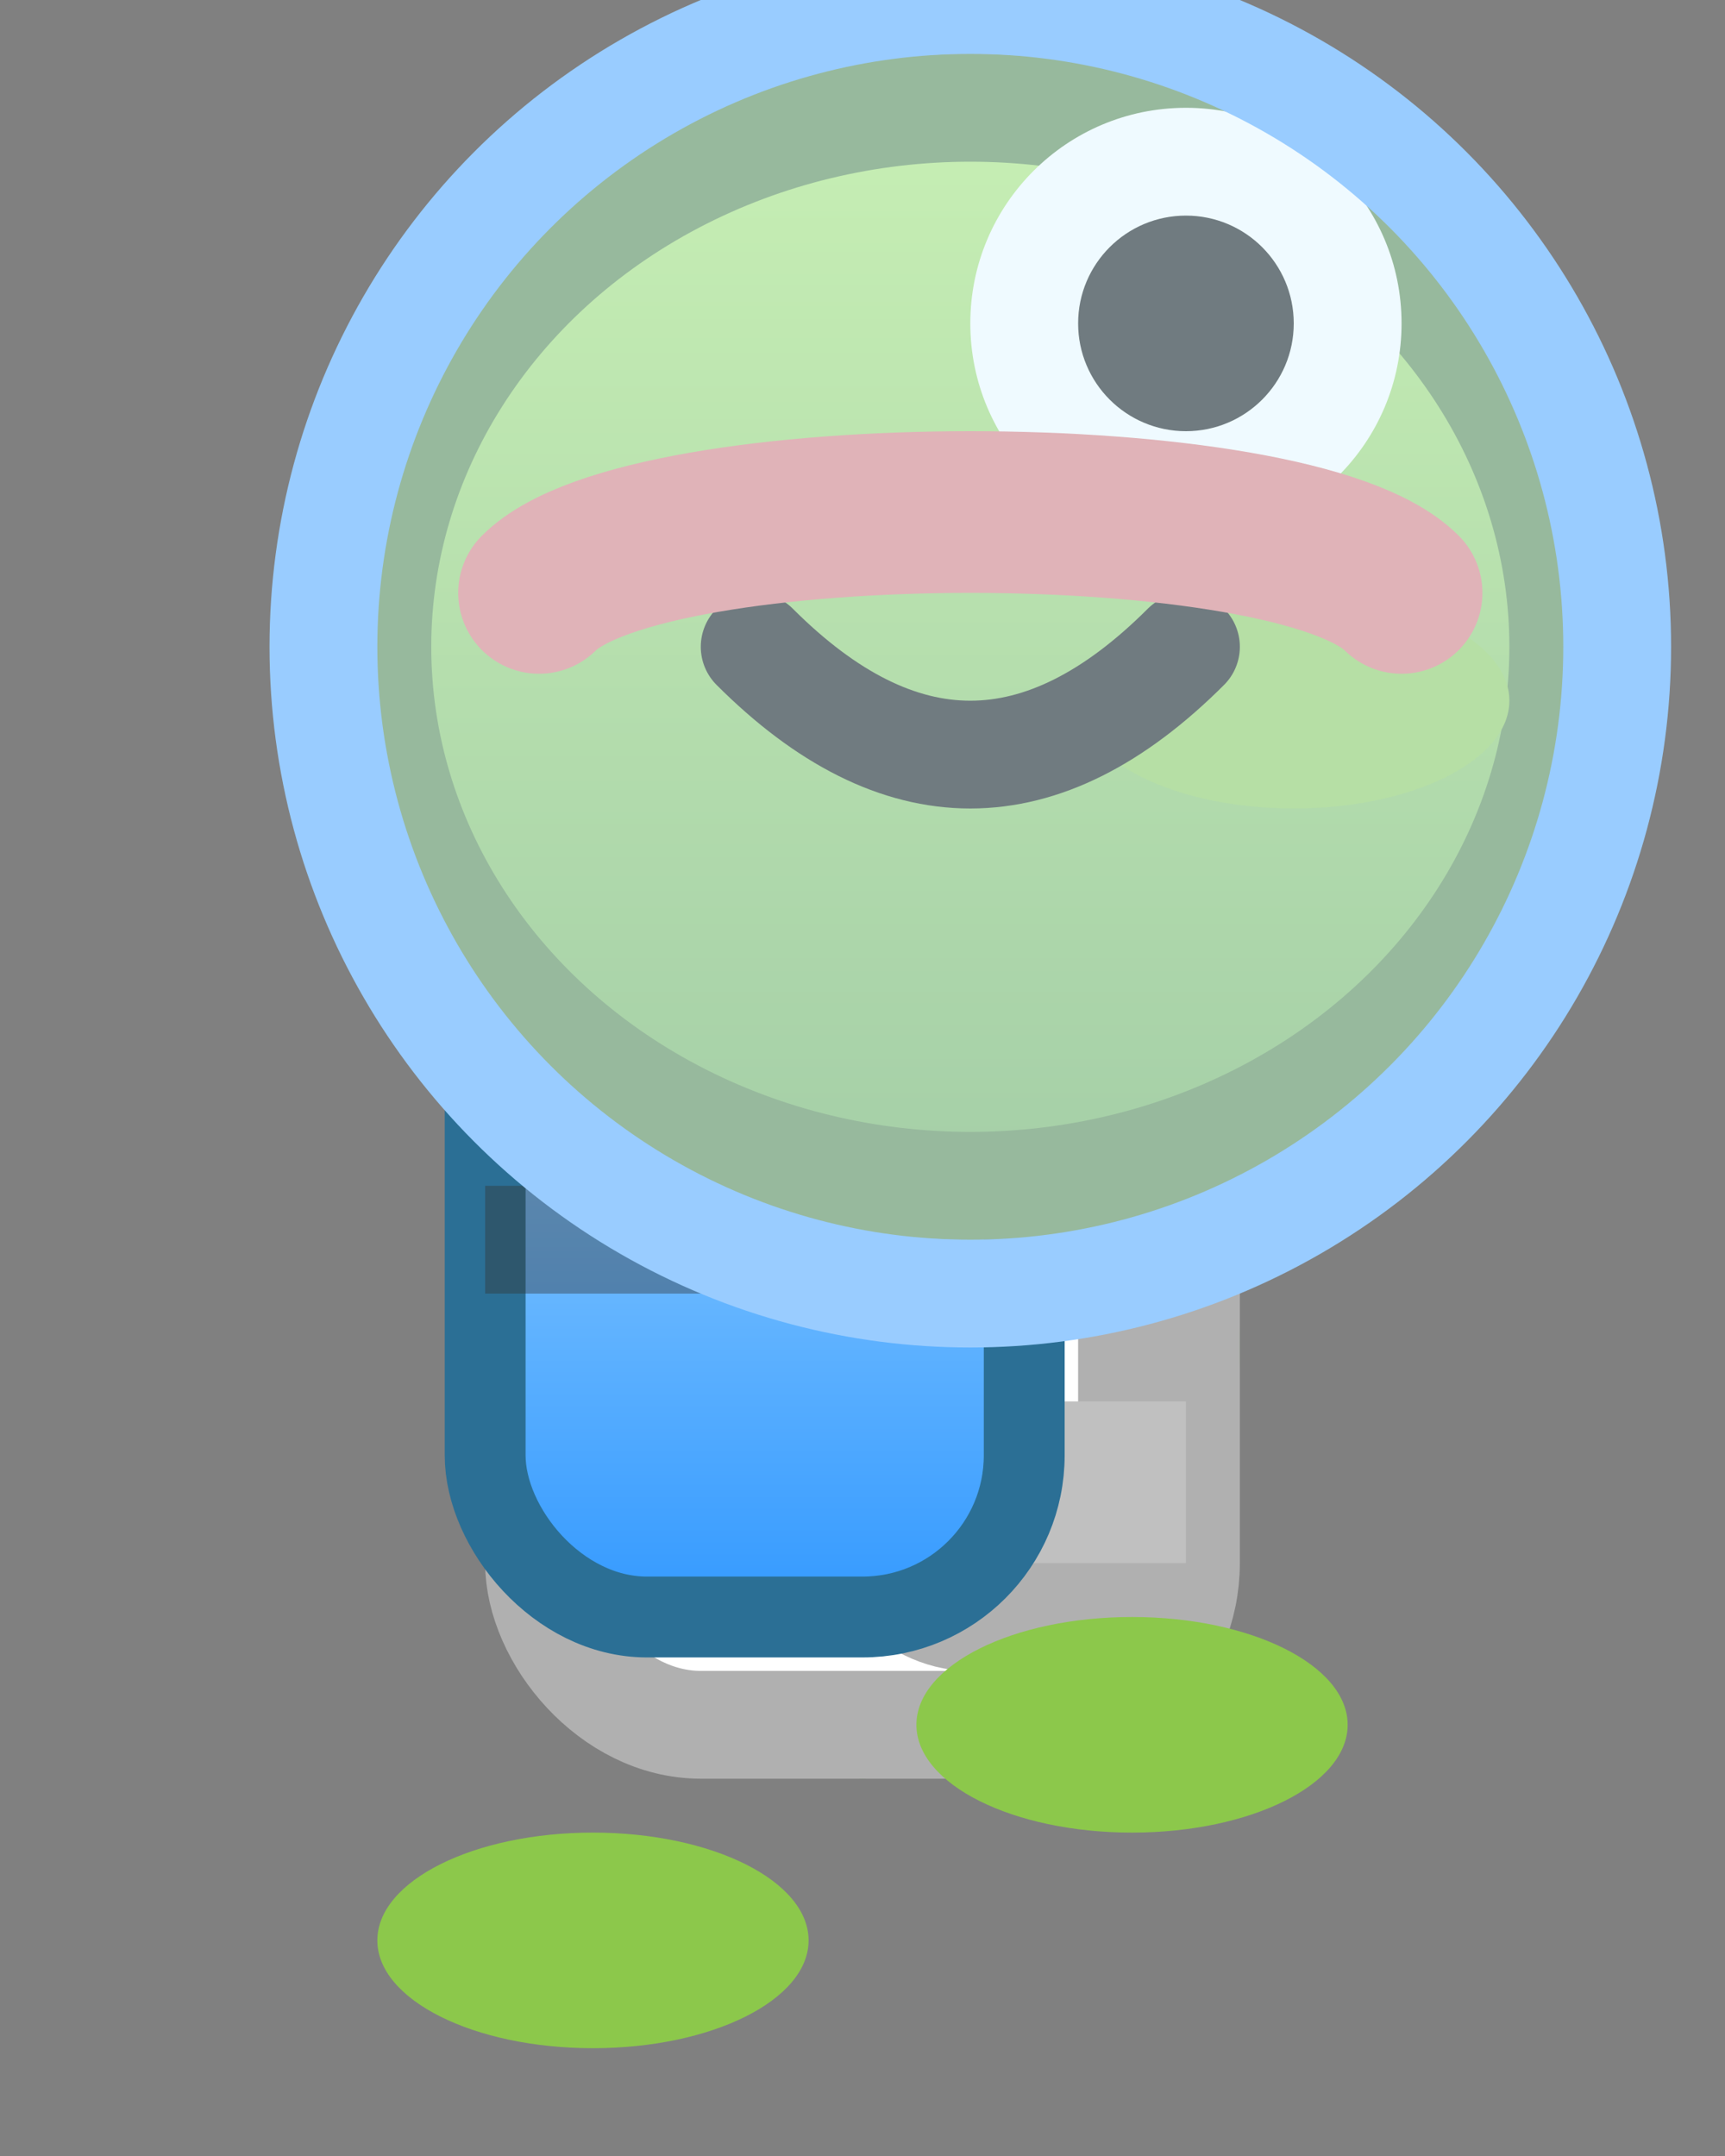 <svg xmlns="http://www.w3.org/2000/svg" width="32" height="40">
  <rect width="100%" height="100%" fill="#808080" stroke="none"/>
  <defs>
    <linearGradient id="frogBody" x1="0" y1="0" x2="0" y2="1">
      <stop offset="0%" stop-color="#aee868"/>
      <stop offset="100%" stop-color="#6aa84f"/>
    </linearGradient>
    <linearGradient id="tankGrad" x1="0" y1="0" x2="0" y2="1">
      <stop offset="0%" stop-color="#b0e0ff"/>
      <stop offset="100%" stop-color="#3399ff"/>
    </linearGradient>
  </defs>
  <!-- Body -->
  <ellipse cx="16" cy="25" rx="6" ry="7" fill="url(#frogBody)" stroke="#4e7c3a" stroke-width="2"/>
  <!-- Suit Torso -->
  <rect x="10" y="18" width="12" height="14" rx="3" fill="#ffffff" stroke="#b0b0b0" stroke-width="2"/>
  <!-- Suit Arms -->
  <rect x="16" y="21" width="5" height="9" rx="2" fill="#ffffff" stroke="#b0b0b0" stroke-width="2"/>
  <!-- Suit Belt -->
  <rect x="10" y="26" width="12" height="3" fill="#c0c0c0"/>
  <!-- Legs -->
  <ellipse cx="11" cy="36" rx="4" ry="2" fill="#8cc84b"/>
  <ellipse cx="21" cy="32" rx="4" ry="2" fill="#8cc84b"/>
  <!-- Oxygen Tank -->
  <g id="tank">
    <rect x="9" y="15" width="10" height="15" rx="3" fill="url(#tankGrad)" stroke="#2b6f95" stroke-width="1.5"/>
    <rect x="9" y="22" width="10" height="2" fill="#333" opacity="0.4"/>
    <line x1="14" y1="15" x2="14" y2="12" stroke="#c0c0c0" stroke-width="2"/>
    <circle cx="14" cy="11" r="2" fill="#99d9ff" stroke="#2b6f95" stroke-width="0.5"/>
  </g>
  <!-- Head -->
  <ellipse cx="18" cy="12" rx="11" ry="10" fill="url(#frogBody)" stroke="#4e7c3a" stroke-width="2"/>
  <ellipse cx="24" cy="13" rx="4" ry="2" fill="#8cc84b"/>
  <circle cx="22" cy="6" r="4" fill="#ffffff"/>
  <circle cx="22" cy="6" r="2" fill="#000000"/>
  <path d="M14 12 Q18 16 22 12" stroke="#000000" stroke-width="2" fill="none" stroke-linecap="round"/>
  <path d="M10 11 C12 9, 24 9, 26 11" stroke="#e07070" stroke-width="3" fill="none" stroke-linecap="round"/>
  <!-- Helmet -->
  <circle cx="18" cy="12" r="12" fill="#e0f7ff" fill-opacity="0.5" stroke="#99ccff" stroke-width="2"/>
</svg>
